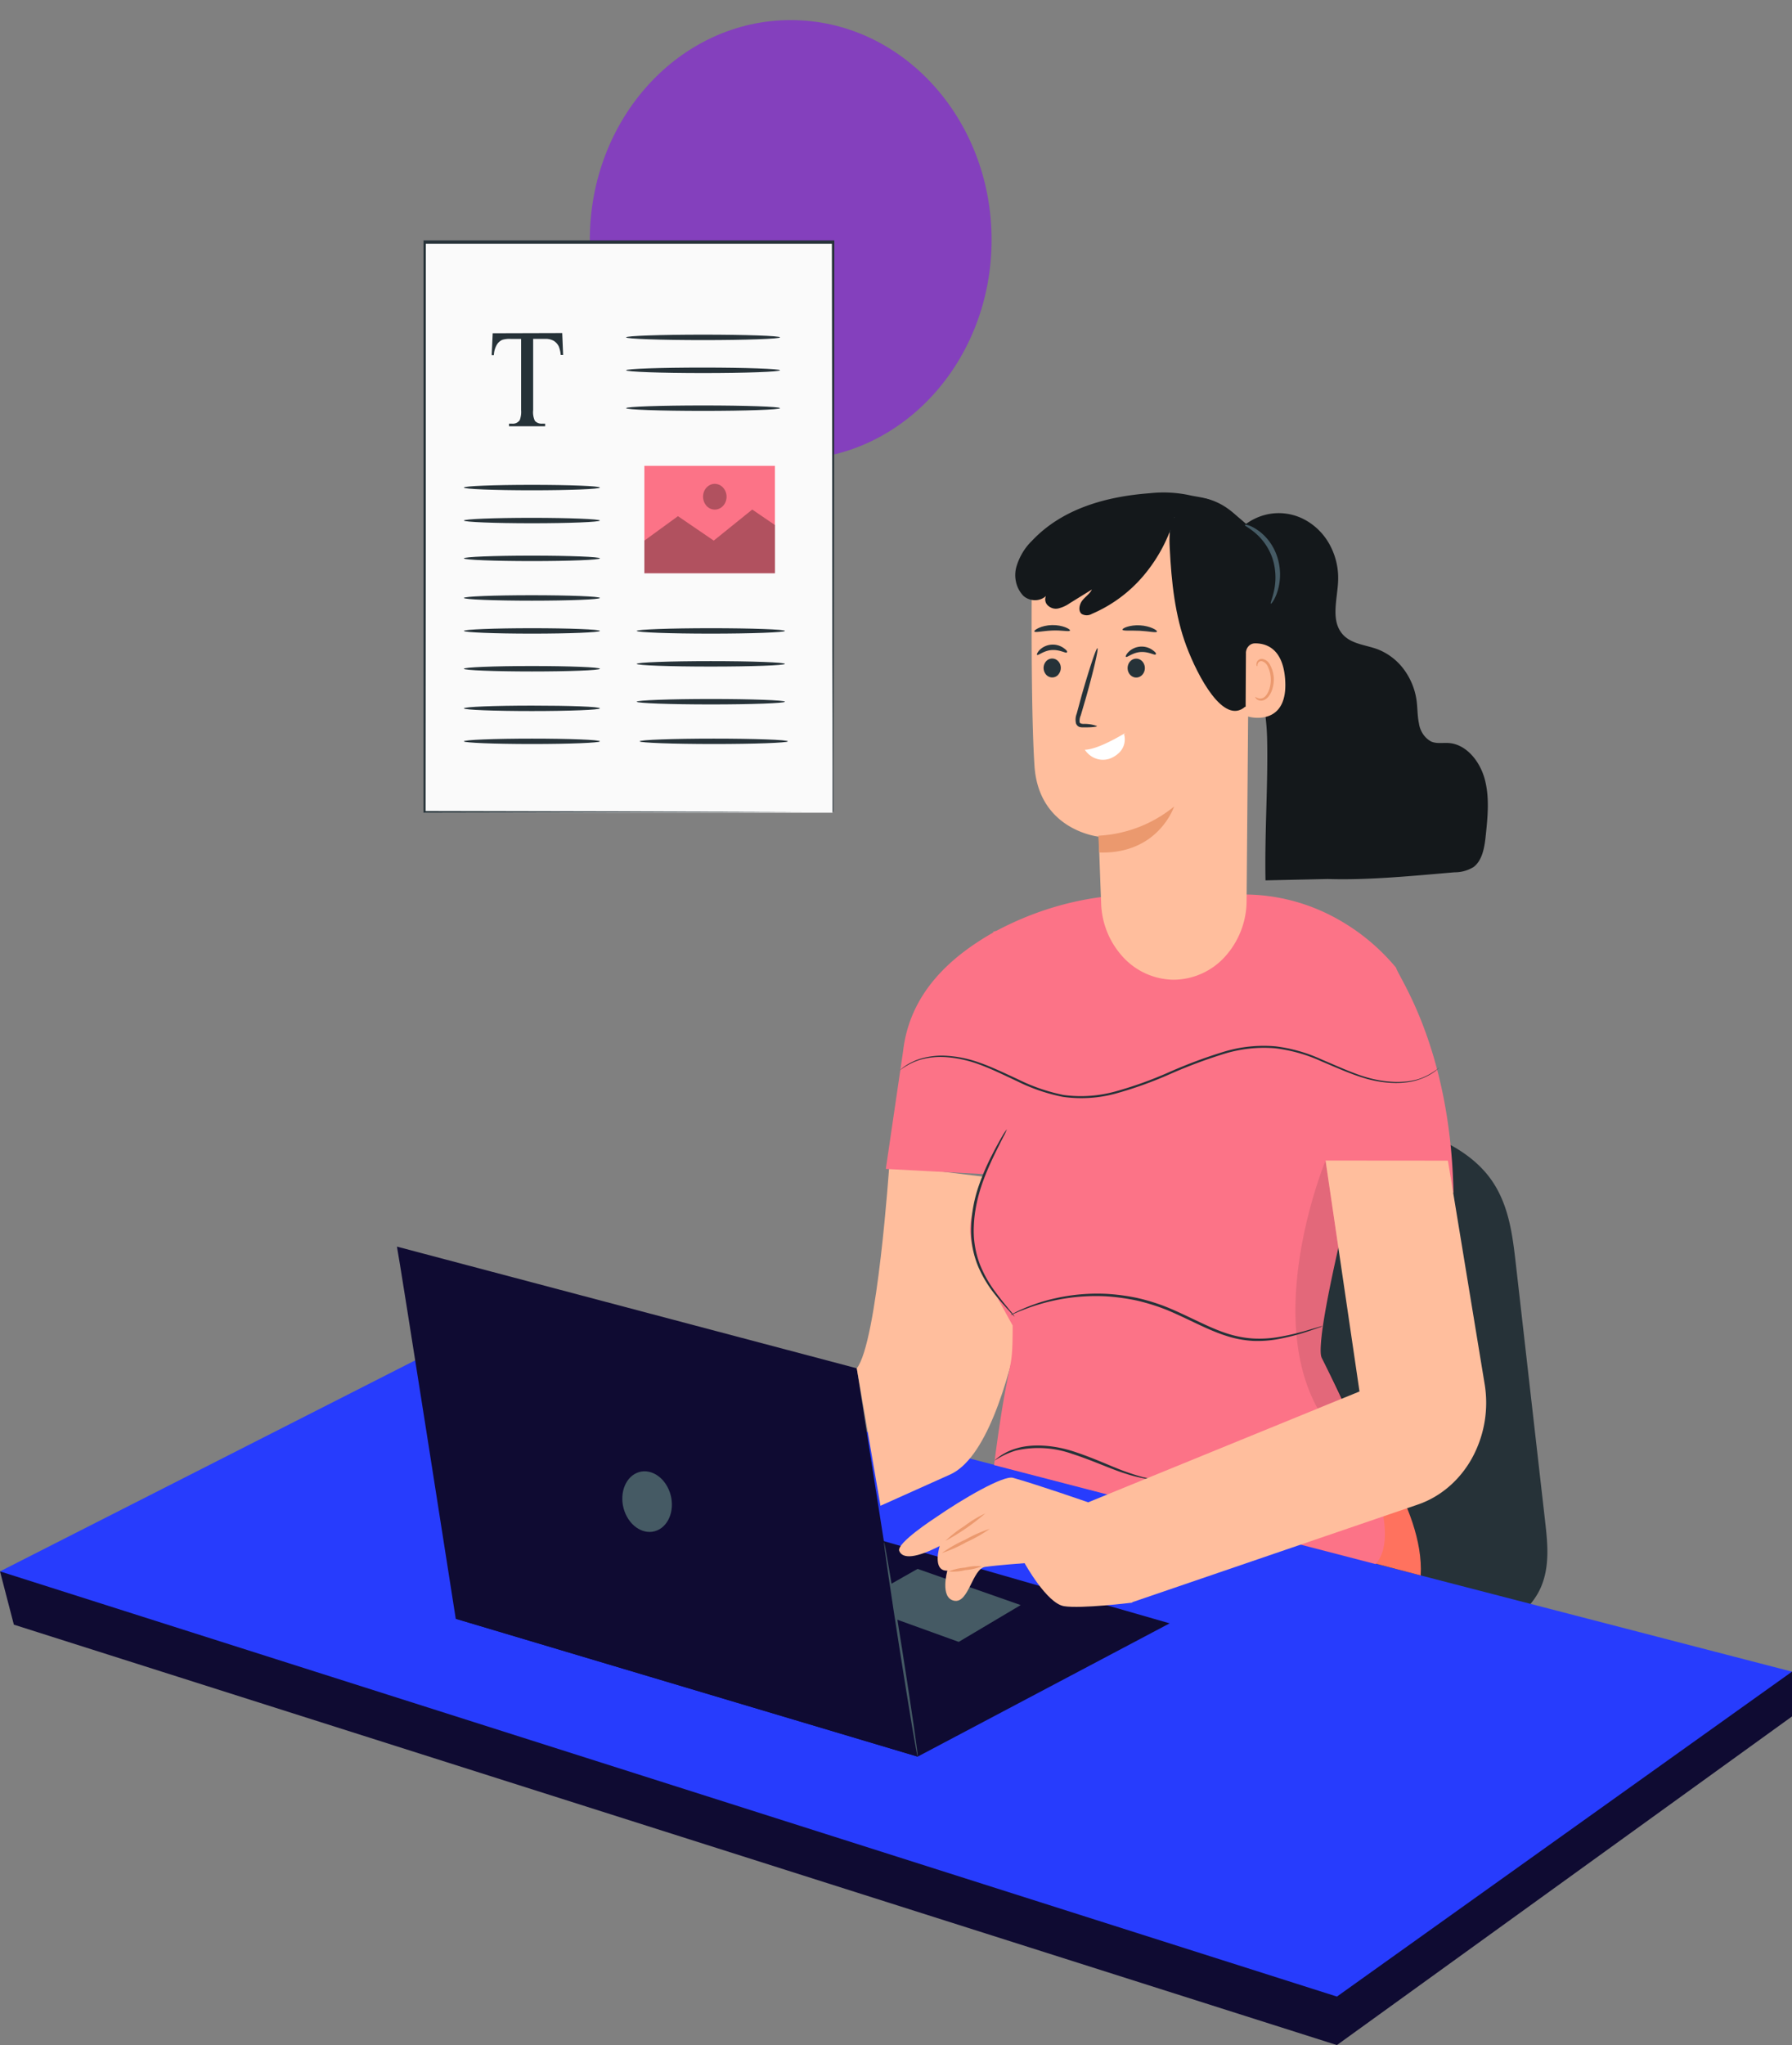 <svg width="71" height="81" fill="none" xmlns="http://www.w3.org/2000/svg"><rect width="100%" height="100%" fill="#808080" stroke="none"/><ellipse cx="31.328" cy="9.5" rx="7.959" ry="8.704" fill="#8900FA" fill-opacity=".5"/><path d="M49.174 44.535c1.77-.167 3.567-.334 5.327-.103 1.76.231 3.503.923 4.458 2.128.801 1.013.958 2.27 1.094 3.456l1.166 10.245c.1.868.188 1.77-.163 2.595-.777 1.806-3.638 2.658-5.92 2.095a6.779 6.779 0 0 1-2.783-1.426 7.576 7.576 0 0 1-1.96-2.59c-.814-1.795-.917-3.739-1.012-5.645l-.519-10.381.23-.165" fill="#263238"/><path d="m0 62.237.549 2.111L52.969 81 71 67.984V66.21L0 62.237Z" fill="#0F0B32"/><path d="M18.804 52.684 71 66.21 52.97 79.079 0 62.238l18.804-9.554Z" fill="#273CFD"/><path d="m46.342 64.296-9.983 5.279-18.302-5.46 8.985-5.369 19.3 5.55Z" fill="#0F0B32"/><path d="m35.335 64.074 2.65.957 2.455-1.458-4.085-1.434-2.384 1.353 1.364.582Z" fill="#455A64"/><path d="M15.727 49.374c.083.363 2.33 14.741 2.33 14.741l18.299 5.46-2.41-15.38-18.219-4.82Z" fill="#0F0B32"/><path d="M35.027 61.084c.027 0 .347 1.892.715 4.236s.646 4.25.617 4.255c-.028.004-.345-1.892-.713-4.237-.368-2.343-.645-4.25-.619-4.254Zm-8.492-1.989c.222.63 0 1.308-.495 1.519-.494.21-1.075-.13-1.298-.76-.222-.629 0-1.308.493-1.518.492-.21 1.077.13 1.3.76Z" fill="#455A64"/><path d="M33.947 54.194c.814-1.031 1.288-8.047 1.288-8.047l6.037.743s-.87 10.278-3.628 11.512l-2.76 1.238" fill="#FFBE9D"/><path d="M53.779 56.396s2.67 3.275 2.51 6.002l-4.74-1.238 1.828-4.772" fill="#FF725E"/><path d="M57.587 47.233c-.117-5.735-2.188-8.54-2.273-8.904a8.232 8.232 0 0 0-2.739-2.146 7.577 7.577 0 0 0-3.297-.755l-5.628.099c-1.445.188-2.852.64-4.161 1.335l-.14.043v.031c-1.592.91-3.301 2.326-3.57 4.713l-.682 4.649 3.913.206c-.398 1.556-.838 1.756-.378 3.291l1.49 2.705c0 2.157-.131.85-.737 5.528l15.114 3.92c.877-.944.21-3.507-2.13-8.164-.349-.698 1.464-7.713 1.464-7.713l3.377 1.281" fill="#FC7387"/><path d="M39.893 44.726c-.038.101-.083.2-.136.293-.095.185-.23.45-.39.782-.31.662-.742 1.621-.784 2.767a3.766 3.766 0 0 0 .259 1.558c.168.397.383.769.64 1.105.216.291.405.514.533.673.07.077.133.16.189.25a2.011 2.011 0 0 1-.217-.23 12.298 12.298 0 0 1-.566-.653 4.847 4.847 0 0 1-.668-1.113 3.766 3.766 0 0 1-.275-1.603 5.526 5.526 0 0 1 .303-1.595c.145-.414.317-.817.517-1.203.168-.33.315-.59.417-.767a2 2 0 0 1 .178-.264Zm17.145-2.454-.043.041c-.03.025-.073.066-.134.114a2.272 2.272 0 0 1-.586.311c-.538.207-1.398.238-2.372-.084-.486-.157-1.002-.388-1.554-.62a6.168 6.168 0 0 0-1.819-.513 5.371 5.371 0 0 0-2.056.227c-.72.224-1.428.49-2.122.796-.698.309-1.414.566-2.143.768a5.188 5.188 0 0 1-2.096.132 7.208 7.208 0 0 1-1.813-.619c-.547-.256-1.05-.504-1.53-.675a4.768 4.768 0 0 0-1.32-.282 3.007 3.007 0 0 0-1.011.111c-.28.09-.546.23-.785.413 0 0 .013-.015.043-.042.03-.026.076-.064.138-.109a2.34 2.34 0 0 1 .592-.295c.334-.104.68-.149 1.026-.132.457.023.91.114 1.344.27.484.167.992.413 1.539.665a7.277 7.277 0 0 0 1.796.619 5.13 5.13 0 0 0 2.062-.139 15.448 15.448 0 0 0 2.13-.765 19.454 19.454 0 0 1 2.131-.797 5.438 5.438 0 0 1 2.09-.224 6.2 6.2 0 0 1 1.838.528c.554.235 1.064.468 1.545.63.962.325 1.807.302 2.34.117a2.61 2.61 0 0 0 .77-.446Z" fill="#263238"/><path d="M52.398 52.523a.539.539 0 0 1-.121.052l-.355.123a8.83 8.83 0 0 1-1.335.35 4.491 4.491 0 0 1-.944.061 4.179 4.179 0 0 1-1.077-.206c-.741-.236-1.492-.667-2.312-1.01a8.148 8.148 0 0 0-1.23-.385 8.546 8.546 0 0 0-1.183-.163 7.845 7.845 0 0 0-3.334.549c-.152.053-.267.113-.347.144a.532.532 0 0 1-.124.046c.038-.025.077-.047.117-.067.077-.037.189-.1.341-.163.427-.189.87-.334 1.32-.433a7.605 7.605 0 0 1 2.03-.175c.403.024.803.077 1.198.159.424.095.84.225 1.245.39.83.344 1.576.775 2.306 1.013.343.114.697.183 1.054.206.315.017.631.001.944-.047a10.4 10.4 0 0 0 1.333-.314l.36-.105a.515.515 0 0 1 .114-.025Zm-6.854 6.054a.887.887 0 0 1-.25-.029 5.287 5.287 0 0 1-.672-.173c-.566-.17-1.302-.52-2.147-.793a4.01 4.01 0 0 0-2.216-.132c-.3.089-.586.224-.851.4 0 0 .013-.02.047-.049a2.169 2.169 0 0 1 .787-.425c.566-.184 1.403-.171 2.264.103.86.275 1.586.636 2.139.826.275.097.502.165.658.206.082.014.163.036.242.066Z" fill="#263238"/><path opacity=".1" d="M52.52 45.966s-2.463 5.94-.315 9.823l1.008-.412-.844-1.61a1.962 1.962 0 0 1-.028-.747c.125-.846.364-2.226.685-3.617l-.506-3.437Z" fill="#000"/><path d="M48.408 24.523c1.215 1.16 1.756 2.983 1.796 4.746.04 1.762-.102 3.761-.064 5.6l2.463-.054c1.628.054 3.473-.134 5.032-.266.26.003.517-.069.745-.206.358-.267.44-.797.488-1.267.078-.741.151-1.507-.043-2.22-.194-.715-.734-1.373-1.413-1.426-.24-.019-.49.037-.713-.062a.927.927 0 0 1-.32-.297 1.036 1.036 0 0 1-.161-.424c-.062-.3-.053-.618-.095-.92a2.69 2.69 0 0 0-.518-1.237 2.36 2.36 0 0 0-1.023-.774c-.505-.188-1.115-.207-1.447-.67-.403-.554-.14-1.357-.117-2.063a2.76 2.76 0 0 0-.328-1.397 2.455 2.455 0 0 0-.964-.985c-.4-.222-.85-.313-1.297-.264-.447.05-.87.238-1.223.542" fill="#14181B"/><path d="M46.503 38.804a2.76 2.76 0 0 1-1.992-.88 3.294 3.294 0 0 1-.883-2.141 564.706 564.706 0 0 1-.096-2.645s-2.376-.242-2.545-2.803c-.17-2.56-.098-8.472-.098-8.472a7.57 7.57 0 0 1 4.193-.94c1.45.1 2.849.622 4.052 1.512l.364.27-.107 12.97a3.309 3.309 0 0 1-.856 2.215 2.765 2.765 0 0 1-2.032.914Z" fill="#FFBE9D"/><path d="M41.93 26.72a.406.406 0 0 0 .074-.407.368.368 0 0 0-.126-.167.32.32 0 0 0-.38 0 .378.378 0 0 0-.125.168.406.406 0 0 0 .074.407.34.34 0 0 0 .11.081.315.315 0 0 0 .373-.081Zm-.841-.783c.04.043.258-.168.58-.19.323-.023.567.142.6.095.035-.048-.024-.1-.131-.178a.748.748 0 0 0-.944.076c-.094.096-.124.186-.105.197Zm3.733.218a.37.37 0 0 0-.122.171.408.408 0 0 0-.015.217.385.385 0 0 0 .097.189c.05.05.11.085.177.098a.314.314 0 0 0 .197-.027.352.352 0 0 0 .15-.142.4.4 0 0 0-.009-.415.34.34 0 0 0-.22-.153.318.318 0 0 0-.255.062Zm-.213-.14c.04.044.258-.167.58-.19.323-.022.566.143.6.095.034-.047-.024-.099-.13-.177a.742.742 0 0 0-.943.076c-.096.095-.126.178-.107.197Zm-1.145 2.742a1.45 1.45 0 0 0-.529-.085c-.084 0-.152-.02-.16-.07a.524.524 0 0 1 .046-.268l.215-.735c.294-1.046.494-1.906.445-1.923-.05-.016-.327.826-.623 1.857-.068.256-.134.5-.2.739a.644.644 0 0 0-.024.388.245.245 0 0 0 .061.088.218.218 0 0 0 .091.05c.048.01.097.014.146.01.328.007.532-.022.532-.051Z" fill="#263238"/><path d="M44.535 29.077c.325-.242-.896.6-1.554.619.12.178.29.306.486.363a.82.82 0 0 0 .587-.047c.687-.337.481-.935.481-.935Z" fill="#fff"/><path d="M43.518 33.1a5.157 5.157 0 0 0 3-1.155s-.617 1.894-2.968 1.82l-.032-.665Z" fill="#EB996E"/><path d="M49.334 27.99c-.847.747-1.873-1.187-2.328-2.398-.454-1.211-.594-2.552-.66-3.875-.023-.433-.026-.908.204-1.248.23-.34.326.057.617-.256.5-.54.024-.543.524-.477.855.114 2.716 1.733 2.873 2.713.157.98.03 1.987-.096 2.974-.059.45-.117.901-.174 1.351-.02.32-.104.631-.245.912-.157.264-.464.436-.715.304Z" fill="#14181B"/><path d="M49.364 25.87c0-.1.035-.195.098-.268a.342.342 0 0 1 .24-.12c.438-.012 1.153.178 1.22 1.498.097 1.884-1.561 1.414-1.567 1.36-.006-.053.006-1.735.01-2.47Z" fill="#FFBE9D"/><path d="M49.734 27.6s.032.02.083.043a.27.27 0 0 0 .225 0c.179-.085.317-.413.307-.75a1.163 1.163 0 0 0-.107-.466.388.388 0 0 0-.094-.15.342.342 0 0 0-.146-.087.138.138 0 0 0-.103.016.16.16 0 0 0-.069.085c-.02.054 0 .091-.017.095-.017.004-.04-.03-.028-.11a.213.213 0 0 1 .06-.12.214.214 0 0 1 .165-.059.4.4 0 0 1 .196.09c.058.047.103.11.132.183.082.159.128.337.132.52 0 .38-.153.747-.398.84a.287.287 0 0 1-.276-.034c-.056-.051-.067-.092-.062-.097Z" fill="#EB996E"/><path d="M46.54 20.48a6.19 6.19 0 0 1-1.239 2.328 5.524 5.524 0 0 1-2.041 1.506.403.403 0 0 1-.408 0c-.143-.123-.088-.383.033-.534.12-.15.288-.256.377-.431l-.877.542a1.34 1.34 0 0 1-.453.207.44.44 0 0 1-.244-.013.478.478 0 0 1-.207-.142.33.33 0 0 1-.065-.249.341.341 0 0 1 .042-.124.31.31 0 0 1 .083-.095c-.198.354-.705.387-.998.121a1.155 1.155 0 0 1-.284-.529 1.23 1.23 0 0 1 .01-.614c.117-.398.33-.755.616-1.031 1.213-1.292 2.977-1.76 4.665-1.886a4.946 4.946 0 0 1 1.56.074c.51.124 1.298.078 2.217 1.178" fill="#14181B"/><path d="M42.394 24.973c-.019.06-.326-.017-.706 0-.379.017-.686.093-.707.037-.02-.056.281-.244.702-.252.42-.008.732.163.71.215Zm3.446.043c-.018.058-.317-.014-.683-.033-.365-.018-.667.017-.682-.043-.015-.06.292-.194.692-.172.4.023.692.194.673.248Z" fill="#263238"/><path d="M50.351 23.91c-.028-.018.064-.206.13-.528a2.473 2.473 0 0 0-.062-1.257 2.293 2.293 0 0 0-.683-1.013c-.24-.206-.42-.282-.41-.315.012-.034.21 0 .49.191.365.247.643.623.788 1.065.145.442.15.925.011 1.37-.107.336-.247.502-.264.487Z" fill="#455A64"/><path d="m52.52 45.966 1.344 9.147-10.815 4.417 1.75 3.95 11.381-3.89c.897-.308 1.66-.964 2.146-1.844a4.56 4.56 0 0 0 .495-2.935l-1.454-8.841-4.847-.004Z" fill="#FFBE9D"/><path d="M43.115 59.503s-2.013-.701-2.979-.971c-.377-.106-1.986.825-3.1 1.597 0 0-1.531.994-1.407 1.3.136.338.702.268 1.602-.195 0 0-.315.997.304.976 0 0-.308 1.08.271 1.191.58.111.715-1.265 1.225-1.34.509-.073 1.565-.148 1.565-.148s.878 1.591 1.559 1.703c.68.111 2.708-.14 2.708-.14l-1.748-3.973Z" fill="#FFBE9D"/><path d="M39.04 59.941c-.49.423-1.02.788-1.581 1.09.233-.224.486-.422.755-.59.258-.198.535-.365.826-.5Zm.174.613a5.553 5.553 0 0 1-.929.528c-.31.176-.633.32-.967.43.292-.209.602-.386.926-.529.31-.176.635-.32.97-.43Zm-.314 1.481a2.097 2.097 0 0 1-.645.151 2.102 2.102 0 0 1-.664.056 2.04 2.04 0 0 1 .645-.153c.218-.054.442-.072.664-.054Z" fill="#EB996E"/><path d="M32.992 9.619H16.808V32.19h16.184V9.62Z" fill="#FAFAFA"/><path d="M32.992 32.19v-1.663c0-1.073 0-2.637-.011-4.622 0-3.966-.014-9.6-.021-16.3l.043.047H16.821l.05-.054c0 8.367 0 16.136-.01 22.572l-.04-.046 11.741.025 3.28.01h1.163-1.147l-3.27.01-11.767.024h-.041V9.524h16.276v.101c0 6.708-.017 12.356-.02 16.328 0 1.98-.01 3.543-.014 4.612v1.528c0 .073-.03.097-.03.097Z" fill="#263238"/><path d="M30.905 13.362c0 .06-1.366.108-3.048.108-1.683 0-3.05-.048-3.05-.108s1.365-.107 3.05-.107c1.684 0 3.048.047 3.048.107Zm0 1.304c0 .06-1.366.11-3.048.11-1.683 0-3.05-.05-3.05-.11s1.365-.107 3.05-.107c1.684 0 3.048.05 3.048.107Zm0 1.5c0 .06-1.366.108-3.048.108-1.683 0-3.05-.048-3.05-.108s1.365-.107 3.05-.107c1.684 0 3.048.047 3.048.107Zm-7.136 3.145c0 .06-1.205.108-2.694.108-1.488 0-2.696-.048-2.696-.108s1.208-.107 2.696-.107c1.489 0 2.694.047 2.694.107Zm0 1.306c0 .058-1.205.108-2.694.108-1.488 0-2.696-.05-2.696-.108 0-.058 1.208-.107 2.696-.107 1.489 0 2.694.051 2.694.107Zm0 1.498c0 .06-1.205.108-2.694.108-1.488 0-2.696-.048-2.696-.108s1.208-.107 2.696-.107c1.489 0 2.694.047 2.694.107Zm0 1.568c0 .06-1.205.108-2.694.108-1.488 0-2.696-.048-2.696-.108s1.208-.107 2.696-.107c1.489 0 2.694.048 2.694.107Zm0 1.307c0 .057-1.205.107-2.694.107-1.488 0-2.696-.05-2.696-.108 0-.058 1.208-.107 2.696-.107 1.489 0 2.694.047 2.694.107Zm0 1.498c0 .06-1.205.107-2.694.107-1.488 0-2.696-.048-2.696-.107 0-.06 1.208-.108 2.696-.108 1.489 0 2.694.047 2.694.108Zm0 1.568c0 .06-1.205.107-2.694.107-1.488 0-2.696-.047-2.696-.107s1.208-.108 2.696-.108c1.489 0 2.694.041 2.694.108Zm0 1.306c0 .058-1.205.107-2.694.107-1.488 0-2.696-.05-2.696-.107 0-.058 1.208-.107 2.696-.107 1.489 0 2.694.047 2.694.107Zm7.446 0c0 .058-1.32.107-2.936.107-1.614 0-2.935-.05-2.935-.107 0-.058 1.32-.107 2.935-.107s2.936.047 2.936.107Zm-.117-4.372c0 .057-1.32.107-2.936.107-1.614 0-2.935-.05-2.935-.108 0-.058 1.32-.107 2.935-.107s2.936.047 2.936.107Zm0 1.304c0 .06-1.32.107-2.936.107-1.614 0-2.935-.047-2.935-.107s1.32-.108 2.935-.108 2.936.048 2.936.108Zm0 1.5c0 .058-1.32.107-2.936.107-1.614 0-2.935-.05-2.935-.107 0-.058 1.32-.108 2.935-.108s2.936.048 2.936.108Z" fill="#263238"/><path d="M30.704 18.45H25.53v4.255h5.173v-4.254Z" fill="#FC7387"/><path opacity=".3" d="m25.531 21.412 1.33-.968 1.418.968 1.525-1.23.902.615v1.908H25.53v-1.293Zm3.256-1.74c0 .1-.027.2-.078.284a.478.478 0 0 1-.209.188.429.429 0 0 1-.269.03.456.456 0 0 1-.239-.139.554.554 0 0 1-.102-.556.503.503 0 0 1 .172-.229.438.438 0 0 1 .259-.086.45.45 0 0 1 .328.15.537.537 0 0 1 .138.358Z" fill="#000"/><path d="m22.275 13.191.036.867h-.095a1.22 1.22 0 0 0-.073-.328.533.533 0 0 0-.206-.232.651.651 0 0 0-.338-.076h-.475v2.82a.81.81 0 0 0 .068.426.365.365 0 0 0 .291.113h.116v.102h-1.431v-.102h.12a.322.322 0 0 0 .168-.028.355.355 0 0 0 .136-.112.913.913 0 0 0 .055-.398v-2.82h-.412a.99.99 0 0 0-.335.038.476.476 0 0 0-.223.207.883.883 0 0 0-.11.398h-.086l.04-.867 2.754-.008Z" fill="#263238"/></svg>